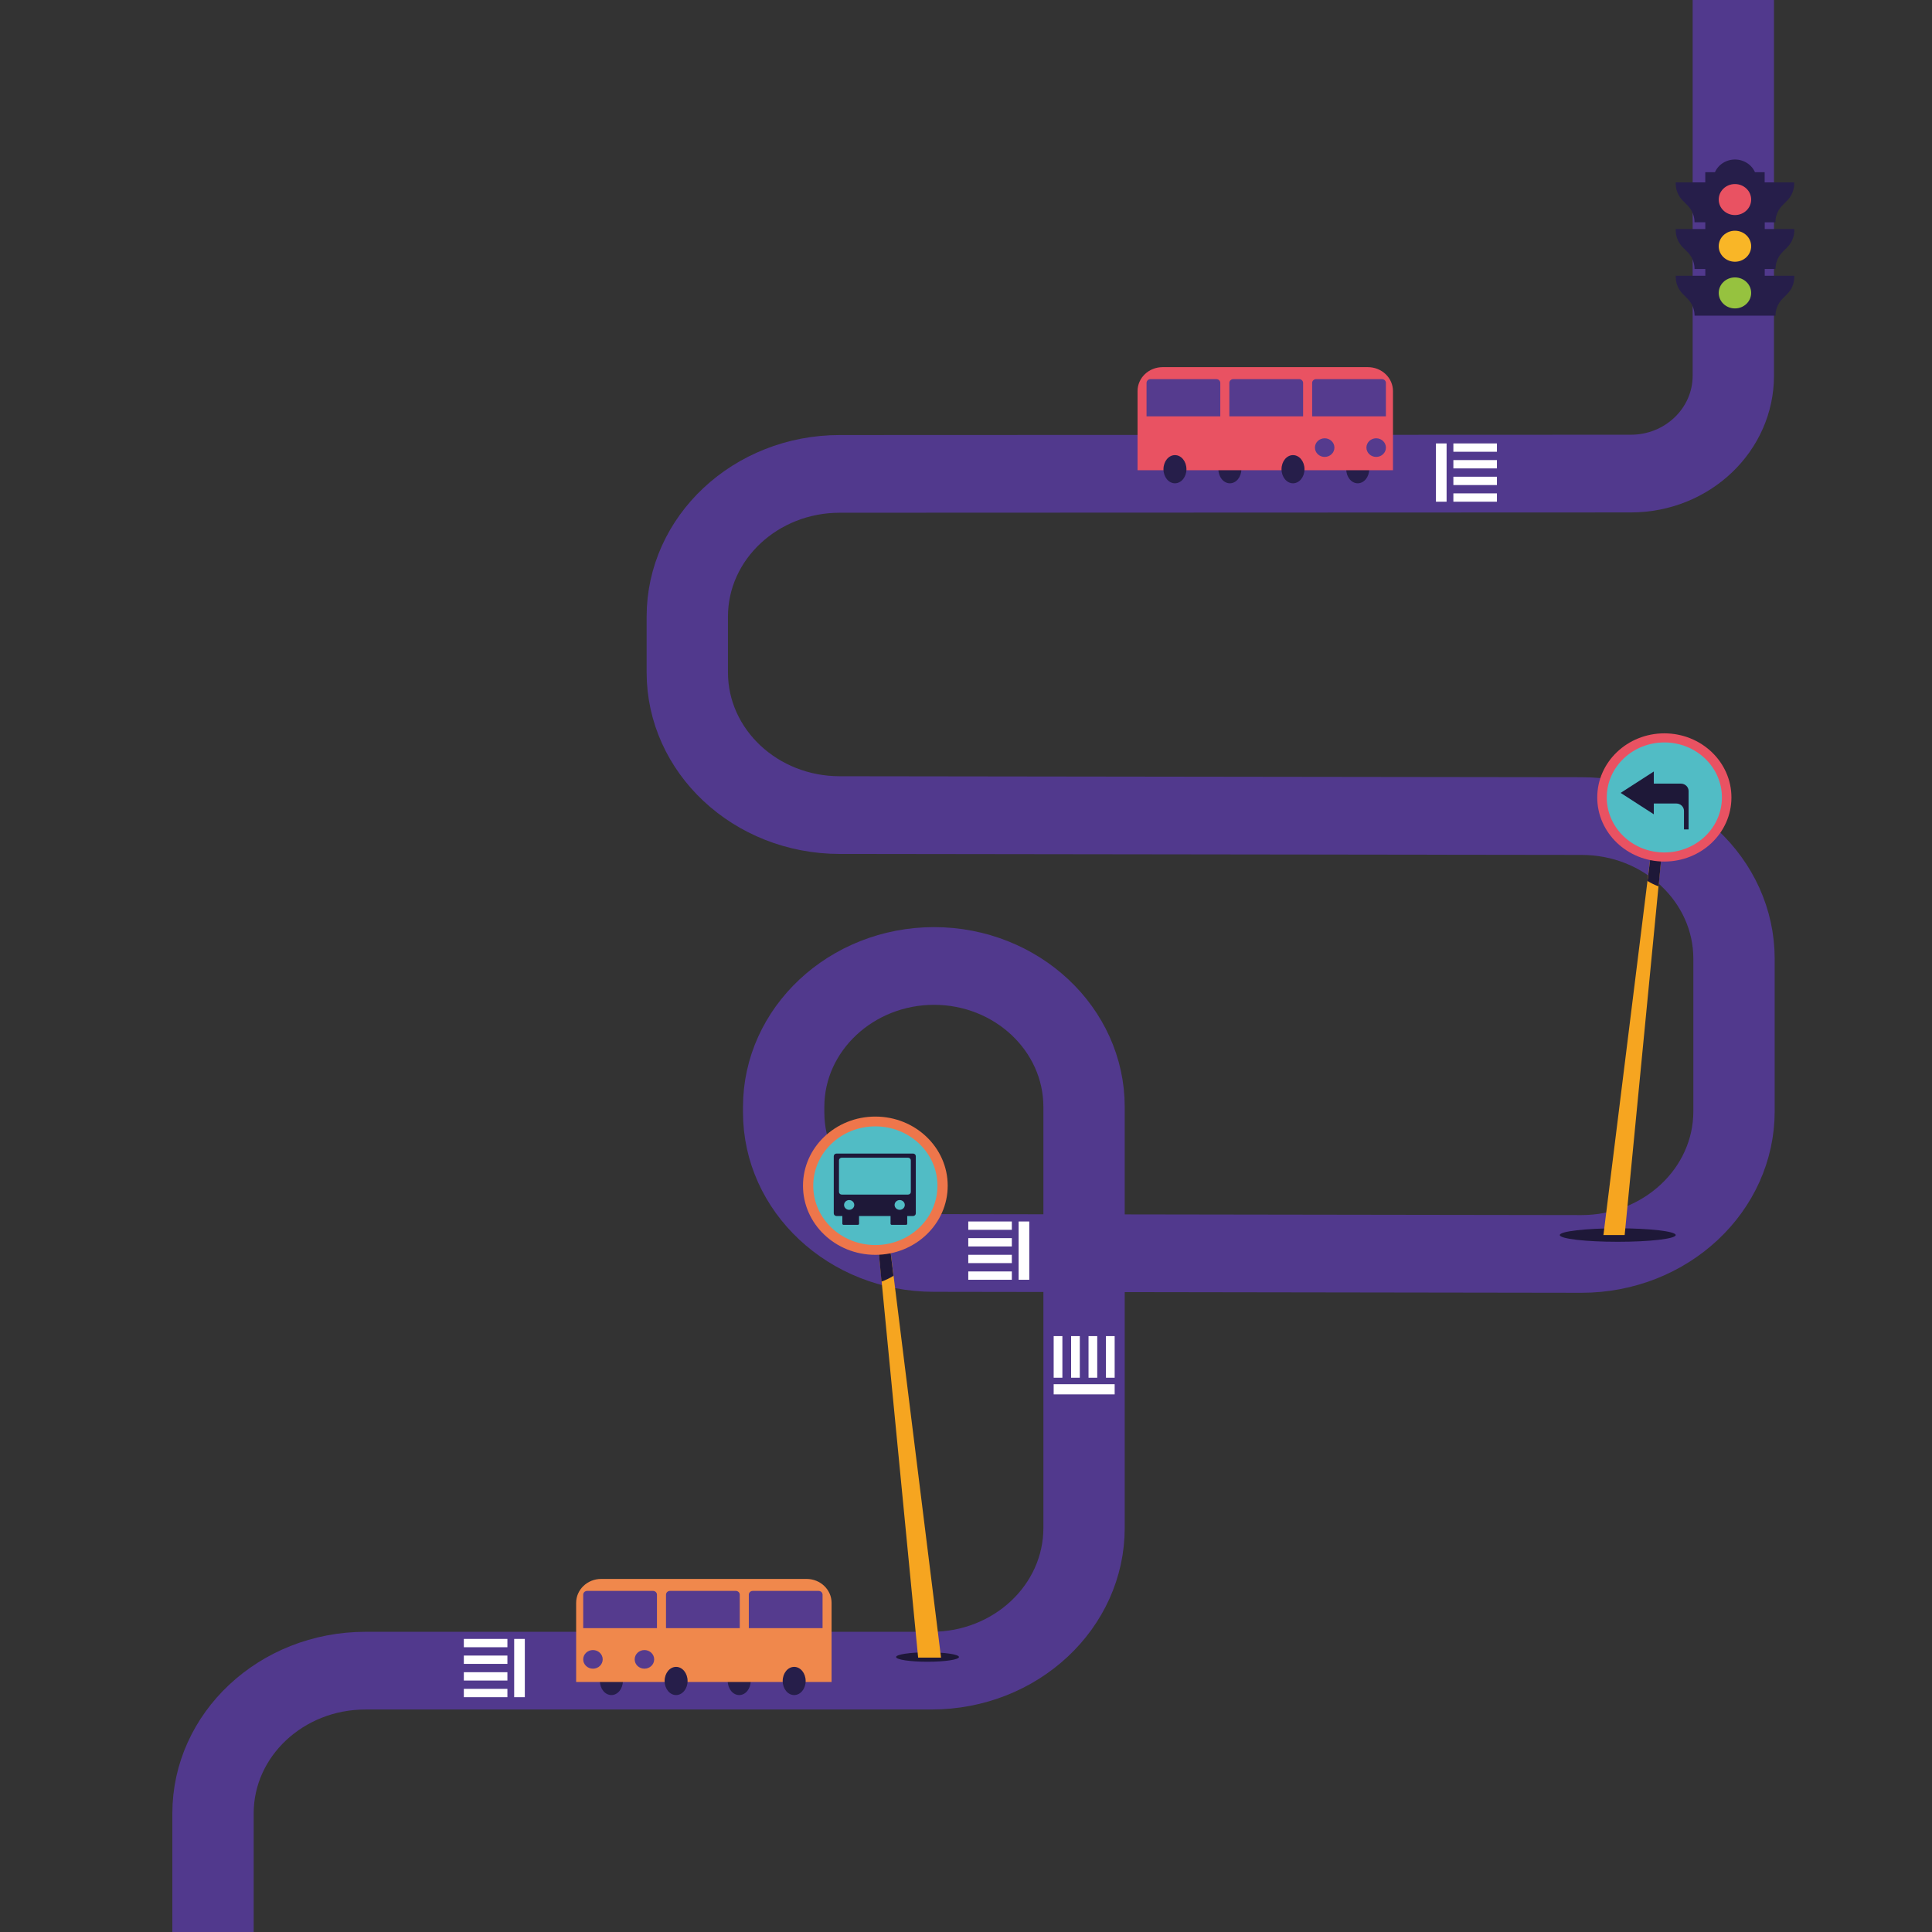 <?xml version="1.0" encoding="utf-8"?>
<svg viewBox="0 0 500 500" xmlns="http://www.w3.org/2000/svg">
  <rect x="0" y="0" width="500" height="500" fill="#333333" stroke="none"/>
  <rect id="backgroundrect" width="100%" height="100%" x="0" y="0" fill="none" stroke="none" transform="matrix(1, 0, 0, 1, -267.24, -532.727)"/>
  <g class="currentLayer" style="" transform="matrix(0.516, 0, 0, 0.493, 20.901, -0.881)">
    <title>Layer 1</title>
    <path id="Caminho_463" class="st0" d="M828.84 0v198.99c0 28.38-23 51.39-51.38 51.4l-396.75.16c-42.25 0-76.51 33.56-76.51 74.95v29.22c0 41.4 34.25 74.95 76.51 74.95l371.97.51c42.25 0 76.51 33.56 76.51 74.95v79.96c0 41.4-34.25 74.95-76.51 74.95l-324.81-.51c-41.6 0-75.33-33.04-75.33-73.8v-2.87c0-40.76 33.91-73.99 75.52-73.99h-.19c41.6 0 75.33 33.23 75.33 73.99v220.98c0 41.4-34.25 74.95-76.5 74.95H142.83c-42.25 0-76.5 33.56-76.5 74.95v110.76c0 41.4 34.25 74.95 76.5 74.95H684.7c42.25 0 76.51 33.56 76.51 74.95v417.03c0 41.4-34.25 74.95-76.51 74.95H142.83c-42.25 0-76.5 33.56-76.5 74.95v357.95c0 41.4 34.25 74.95 76.5 74.95h609.56c42.25 0 76.51 33.56 76.51 74.95 0 0 .08 246.01.11 372.62.01 39.49-31.99 71.51-71.48 71.52H292.58" style="fill: none; stroke: rgb(81, 57, 141); stroke-miterlimit: 10; stroke-width: 40.793px;"/>
    <path id="pin" class="st1" d="M702.8 2652.36c-5.45-6.91-14.57-20.75-14.57-35.76 0-19.45 16.29-35.27 36.3-35.27 20.01 0 36.3 15.82 36.3 35.26 0 15.01-9.13 28.85-14.57 35.76-4.98 6.33-15.15 17.02-21.73 17.02-6.59 0-16.76-10.69-21.73-17.01zm-6.51-35.76c0 12.3 7.72 24.17 12.33 30.15 7.29 9.47 14.04 14.09 15.91 14.6 1.86-.51 8.62-5.12 15.91-14.6 4.6-5.98 12.33-17.85 12.33-30.15 0-15.03-12.67-27.26-28.24-27.26-15.57 0-28.24 12.23-28.24 27.26zm9.6 1.48c-.08-10.33 8.22-18.77 18.55-18.85 10.33-.08 18.77 8.22 18.85 18.55.08 10.33-8.22 18.76-18.55 18.85h-.15c-10.28.03-18.65-8.27-18.7-18.55zm8.07 0c-.05 5.87 4.68 10.67 10.55 10.72 5.87.05 10.67-4.68 10.72-10.55s-4.68-10.67-10.55-10.72h-.09c-5.85-.02-10.61 4.7-10.63 10.55z" style="fill: rgb(238, 118, 75);"/>
    <path id="pattern-pin" class="st1" d="M77.22 2714.54c.09-3.5 3-6.27 6.51-6.19 3.38.08 6.1 2.81 6.19 6.19 0 4.72-5.08 9.68-6.35 9.68s-6.35-4.97-6.35-9.68zm-25.38 0c.08-3.5 2.98-6.28 6.48-6.21 3.4.07 6.13 2.81 6.21 6.21 0 4.72-5.08 9.68-6.35 9.68s-6.34-4.97-6.34-9.68zm-25.38 0c.09-3.5 3-6.27 6.51-6.19 3.38.08 6.1 2.81 6.19 6.19 0 4.72-5.08 9.68-6.35 9.68s-6.35-4.97-6.35-9.68zm-25.39 0c.09-3.5 3-6.27 6.51-6.19 3.38.08 6.1 2.81 6.19 6.19 0 4.72-5.08 9.68-6.35 9.68s-6.35-4.97-6.35-9.68zm76.15-31.76c.09-3.5 3-6.27 6.51-6.19 3.38.08 6.1 2.81 6.19 6.19 0 4.72-5.08 9.68-6.35 9.68s-6.35-4.97-6.35-9.68zm-25.38 0c.08-3.5 2.98-6.28 6.48-6.21 3.4.07 6.13 2.81 6.21 6.21 0 4.72-5.08 9.68-6.35 9.68s-6.34-4.97-6.34-9.68zm-25.38 0c.09-3.5 3-6.27 6.51-6.19 3.38.08 6.1 2.81 6.19 6.19 0 4.72-5.08 9.68-6.35 9.68s-6.35-4.97-6.35-9.68zm-25.39 0c.09-3.5 3-6.27 6.51-6.19 3.38.08 6.1 2.81 6.19 6.19 0 4.72-5.08 9.68-6.35 9.68s-6.35-4.97-6.35-9.68zm76.15-31.76c.09-3.5 3-6.27 6.51-6.19 3.38.08 6.1 2.81 6.19 6.19 0 4.72-5.08 9.68-6.35 9.68s-6.35-4.97-6.35-9.68zm-25.38 0c.08-3.5 2.98-6.28 6.48-6.21 3.4.07 6.13 2.81 6.21 6.21 0 4.72-5.08 9.68-6.35 9.68s-6.34-4.97-6.34-9.68zm-25.38 0c.09-3.5 3-6.27 6.51-6.19 3.38.08 6.1 2.81 6.19 6.19 0 4.72-5.08 9.68-6.35 9.68s-6.35-4.97-6.35-9.68zm-25.39 0c.06-3.5 2.95-6.3 6.46-6.23 3.42.06 6.17 2.82 6.23 6.23 0 4.72-5.08 9.68-6.35 9.68s-6.34-4.97-6.34-9.68zm76.15-31.76c.09-3.5 3-6.27 6.51-6.19 3.38.08 6.1 2.81 6.19 6.19 0 4.72-5.08 9.68-6.35 9.68s-6.35-4.97-6.35-9.68zm-25.38 0c.08-3.5 2.98-6.28 6.48-6.21 3.4.07 6.13 2.81 6.21 6.21 0 4.72-5.08 9.68-6.35 9.68s-6.34-4.97-6.34-9.68zm51.93 95.28c.08-3.5 2.98-6.28 6.48-6.21 3.4.07 6.13 2.81 6.21 6.21 0 4.72-5.08 9.68-6.35 9.68s-6.34-4.97-6.34-9.68zm0-31.76c.09-3.5 3-6.27 6.51-6.19 3.38.08 6.1 2.81 6.19 6.19 0 4.72-5.08 9.68-6.35 9.68s-6.35-4.97-6.35-9.68zm0-31.76c.09-3.5 3-6.27 6.51-6.19 3.38.08 6.1 2.81 6.19 6.19 0 4.72-5.08 9.68-6.35 9.68s-6.35-4.97-6.35-9.68zm0-31.76c.09-3.5 3-6.27 6.51-6.19 3.38.08 6.1 2.81 6.19 6.19 0 4.72-5.08 9.68-6.35 9.68s-6.35-4.97-6.35-9.68zm-77.31 0c.08-3.5 2.98-6.28 6.48-6.21 3.4.07 6.13 2.81 6.21 6.21 0 4.72-5.08 9.68-6.35 9.68s-6.34-4.97-6.34-9.68zm-25.38 0c.08-3.5 2.98-6.28 6.48-6.21 3.4.07 6.13 2.81 6.21 6.21 0 4.72-5.08 9.68-6.35 9.68s-6.35-4.97-6.34-9.68z" style="fill: rgb(238, 118, 75);"/>
    <path id="pattern-pin-2" class="st1" d="M100.36 1351.3c.1-4.62 3.93-8.28 8.55-8.18 4.48.1 8.08 3.7 8.18 8.18 0 6.21-6.69 12.76-8.36 12.76s-8.37-6.54-8.37-12.76zm-33.45 0c.11-4.62 3.95-8.27 8.57-8.16a8.37 8.37 0 018.16 8.16c0 6.21-6.69 12.76-8.36 12.76s-8.37-6.54-8.37-12.76zm-33.46 0c.1-4.62 3.93-8.28 8.55-8.18 4.48.1 8.08 3.7 8.18 8.18 0 6.21-6.69 12.76-8.36 12.76s-8.37-6.54-8.37-12.76zm-33.45 0c.11-4.62 3.95-8.27 8.57-8.16a8.37 8.37 0 018.16 8.16c0 6.21-6.69 12.76-8.36 12.76S0 1357.52 0 1351.3zm100.36-41.86c.11-4.62 3.95-8.27 8.57-8.16a8.37 8.37 0 018.16 8.16c0 6.21-6.69 12.76-8.36 12.76s-8.37-6.54-8.37-12.76zm-33.45 0c.11-4.62 3.95-8.27 8.57-8.16a8.37 8.37 0 018.16 8.16c0 6.21-6.69 12.76-8.36 12.76s-8.37-6.54-8.37-12.76zm-33.46 0c.1-4.62 3.93-8.28 8.55-8.18 4.48.1 8.08 3.7 8.18 8.18 0 6.21-6.69 12.76-8.36 12.76s-8.37-6.54-8.37-12.76zm-33.45 0c.11-4.62 3.95-8.27 8.57-8.16a8.37 8.37 0 018.16 8.16c0 6.21-6.69 12.76-8.36 12.76S0 1315.66 0 1309.44zm100.36-41.86c.09-4.62 3.9-8.29 8.52-8.2 4.5.09 8.12 3.71 8.2 8.2 0 6.21-6.69 12.76-8.36 12.76s-8.36-6.54-8.36-12.76zm-33.45 0c.09-4.62 3.9-8.29 8.52-8.21 4.5.09 8.12 3.71 8.21 8.21 0 6.21-6.69 12.76-8.36 12.76s-8.37-6.54-8.37-12.76zm-33.45 0c.09-4.62 3.9-8.29 8.52-8.21 4.5.09 8.12 3.71 8.21 8.21 0 6.21-6.69 12.76-8.36 12.76s-8.38-6.54-8.37-12.76zm-33.46 0c.09-4.62 3.9-8.29 8.52-8.21 4.5.09 8.12 3.71 8.21 8.21 0 6.21-6.69 12.76-8.36 12.76S0 1273.8 0 1267.58zm100.36-41.86c.11-4.62 3.95-8.27 8.57-8.16a8.37 8.37 0 018.16 8.16c0 6.21-6.69 12.76-8.36 12.76s-8.37-6.54-8.37-12.76zm-33.45 0c.09-4.62 3.9-8.29 8.52-8.21 4.5.09 8.12 3.71 8.21 8.21 0 6.21-6.69 12.76-8.36 12.76s-8.37-6.54-8.37-12.76zm-33.45 0c.11-4.62 3.95-8.27 8.57-8.16a8.37 8.37 0 018.16 8.16c0 6.21-6.69 12.76-8.36 12.76s-8.38-6.54-8.37-12.76zm-33.46 0c.09-4.62 3.9-8.29 8.52-8.21 4.5.09 8.12 3.71 8.21 8.21 0 6.21-6.69 12.76-8.36 12.76S0 1231.94 0 1225.72z" style="fill: rgb(238, 118, 75);"/>
    <g id="Group_2653">
      <ellipse id="Ellipse_60" class="st2" cx="770.872" cy="650.125" rx="29.07" ry="3.54" style="fill: rgb(30, 24, 56);"/>
      <path id="Path_9107" class="st3" d="M787.622,448.755 l-23.93,201.37 h10.65 l18.57,-200.31 l-5.29,-1.06 z" style="fill: rgb(246, 165, 32);"/>
      <g id="Group_2652">
        <path id="Path_9108" class="st2" d="M792.922,449.815 l-5.3,-1.06 l-1.81,15.51 c1.75,1.14 3.61,2.08 5.56,2.81 l1.55,-17.26 z" style="fill: rgb(30, 24, 56);"/>
      </g>
      <circle id="Ellipse_61" class="st4" cx="794.242" cy="420.405" r="33.65" style="fill: rgb(233, 82, 98);"/>
      <circle id="Ellipse_62" class="st5" cx="794.242" cy="420.405" r="28.88" style="fill: rgb(81, 188, 197);"/>
      <path id="Path_9109" class="st2" d="M802.542,413.155 h-13.58 v-6.37 l-16.64,11.23 l16.64,11.23 v-5.66 h11.26 c2.14,0 3.87,1.73 3.87,3.87 v9.73 h2.32 V417.025 c-0.01,-2.14 -1.74,-3.87 -3.87,-3.87 z" style="fill: rgb(30, 24, 56);"/>
    </g>
    <g id="Group_2657" class="">
      <ellipse id="Ellipse_63" class="st2" cx="424.695" cy="871.638" rx="15.77" ry="2.48" style="fill: rgb(30, 24, 56);"/>
      <path id="Path_9110" class="st3" d="M405.675,654.788 l25.8,217.15 h-11.49 l-20.03,-216 l5.72,-1.15 z" style="fill: rgb(246, 165, 32);"/>
      <g id="Group_2654">
        <path id="Path_9111" class="st2" d="M399.955,655.938 l5.71,-1.14 l1.95,16.73 c-1.88,1.22 -3.9,2.24 -6,3.03 l-1.66,-18.62 z" style="fill: rgb(30, 24, 56);"/>
      </g>
      <circle id="Ellipse_64" class="st1" cx="398.525" cy="624.219" r="36.29" style="fill: rgb(238, 118, 75);"/>
      <circle id="Ellipse_65" class="st5" cx="398.525" cy="624.219" r="31.15" style="fill: rgb(81, 188, 197);"/>
      <g id="Group_2656">
        <path id="Rectangle_176" class="st2" d="M379.045,607.348 h38.39 c0.76,0 1.38,0.62 1.38,1.38 v30.02 c0,0.76 -0.62,1.38 -1.38,1.38 h-38.39 c-0.76,0 -1.38,-0.62 -1.38,-1.38 v-30.02 c0,-0.76 0.62,-1.38 1.38,-1.38 z" style="fill: rgb(30, 24, 56);"/>
        <path id="Rectangle_177" class="st5" d="M381.665,609.518 h33.27 c0.76,0 1.38,0.62 1.38,1.38 v16.6 c0,0.76 -0.62,1.38 -1.38,1.38 h-33.27 c-0.76,0 -1.38,-0.62 -1.38,-1.38 v-16.6 c0,-0.76 0.62,-1.38 1.38,-1.38 z" style="fill: rgb(81, 188, 197);"/>
        <circle id="Ellipse_66" class="st5" cx="385.395" cy="634.319" r="2.56" style="fill: rgb(81, 188, 197);"/>
        <circle id="Ellipse_67" class="st5" cx="410.735" cy="634.319" r="2.56" style="fill: rgb(81, 188, 197);"/>
        <g id="Group_2655">
          <path id="Rectangle_178" class="st2" d="M406.745,637.098 h7.17 c0.33,0 0.6,0.27 0.6,0.6 v6.47 c0,0.33 -0.27,0.6 -0.6,0.6 h-7.17 c-0.33,0 -0.6,-0.27 -0.6,-0.6 v-6.47 c0,-0.33 0.27,-0.6 0.6,-0.6 z" style="fill: rgb(30, 24, 56);"/>
          <path id="Rectangle_179" class="st2" d="M382.575,637.098 h7.17 c0.33,0 0.6,0.27 0.6,0.6 v6.47 c0,0.33 -0.27,0.6 -0.6,0.6 h-7.17 c-0.33,0 -0.6,-0.27 -0.6,-0.6 v-6.47 c0,-0.33 0.27,-0.6 0.6,-0.6 z" style="fill: rgb(30, 24, 56);"/>
        </g>
      </g>
    </g>
    <g id="Group_2661">
      <ellipse id="Ellipse_72" class="st6" cx="640.462" cy="248.095" rx="5.76" ry="7.4" style="fill: rgb(38, 30, 74);"/>
      <ellipse id="Ellipse_73" class="st6" cx="576.342" cy="248.095" rx="5.76" ry="7.4" style="fill: rgb(38, 30, 74);"/>
      <path id="Path_9116" class="st4" d="M645.582,194.525 H542.592 c-6.94,0 -12.56,5.62 -12.56,12.56 v41.54 h128.11 v-41.53 c0,-6.94 -5.62,-12.57 -12.56,-12.57 z" style="fill: rgb(233, 82, 98);"/>
      <ellipse id="Ellipse_74" class="st6" cx="608.002" cy="248.095" rx="5.76" ry="7.4" style="fill: rgb(38, 30, 74);"/>
      <ellipse id="Ellipse_75" class="st6" cx="548.792" cy="248.095" rx="5.76" ry="7.4" style="fill: rgb(38, 30, 74);"/>
      <path id="Rectangle_180" class="st7" d="M611.082,200.805 h-33.03 c-1.09,0 -1.98,0.89 -1.98,1.98 v17.56 h36.99 v-17.56 c0,-1.09 -0.88,-1.97 -1.98,-1.98 z" style="fill: rgb(85, 59, 142);"/>
      <path id="Rectangle_181" class="st7" d="M569.552,200.805 h-33.03 c-1.09,0 -1.98,0.89 -1.98,1.98 v17.56 h36.99 v-17.56 c0,-1.09 -0.88,-1.98 -1.98,-1.98 z" style="fill: rgb(85, 59, 142);"/>
      <path id="Rectangle_182" class="st7" d="M652.612,200.805 h-33.03 c-1.09,0 -1.98,0.89 -1.98,1.98 v17.56 h36.99 v-17.56 c0,-1.09 -0.88,-1.98 -1.98,-1.98 z" style="fill: rgb(85, 59, 142);"/>
      <circle id="Ellipse_76" class="st7" cx="623.882" cy="236.755" r="4.89" style="fill: rgb(85, 59, 142);"/>
      <circle id="Ellipse_77" class="st7" cx="649.712" cy="236.755" r="4.89" style="fill: rgb(85, 59, 142);"/>
    </g>
    <g id="Group_2661-2">
      <ellipse id="Ellipse_72-2" class="st6" cx="494.508" cy="1140.095" rx="5.76" ry="7.4" style="fill: rgb(38, 30, 74);"/>
      <ellipse id="Ellipse_73-2" class="st6" cx="430.388" cy="1140.095" rx="5.76" ry="7.4" style="fill: rgb(38, 30, 74);"/>
      <path id="Path_9116-2" class="st4" d="M499.628,1086.525 H396.638 c-6.94,0 -12.56,5.62 -12.56,12.56 v41.54 h128.11 v-41.53 c0,-6.94 -5.62,-12.57 -12.56,-12.57 z" style="fill: rgb(233, 82, 98);"/>
      <ellipse id="Ellipse_74-2" class="st6" cx="462.048" cy="1140.095" rx="5.76" ry="7.4" style="fill: rgb(38, 30, 74);"/>
      <ellipse id="Ellipse_75-2" class="st6" cx="402.838" cy="1140.095" rx="5.76" ry="7.4" style="fill: rgb(38, 30, 74);"/>
      <path id="Rectangle_180-2" class="st7" d="M465.128,1092.815 h-33.03 c-1.09,0 -1.98,0.89 -1.98,1.98 v17.56 h36.99 v-17.56 c0,-1.1 -0.88,-1.98 -1.98,-1.98 z" style="fill: rgb(85, 59, 142);"/>
      <path id="Rectangle_181-2" class="st7" d="M423.598,1092.815 h-33.03 c-1.09,0 -1.98,0.89 -1.98,1.98 v17.56 h36.99 v-17.56 c0,-1.1 -0.88,-1.98 -1.98,-1.98 z" style="fill: rgb(85, 59, 142);"/>
      <path id="Rectangle_182-2" class="st7" d="M506.658,1092.815 h-33.03 c-1.09,0 -1.98,0.89 -1.98,1.98 v17.56 h36.99 v-17.56 c0,-1.1 -0.88,-1.98 -1.98,-1.98 z" style="fill: rgb(85, 59, 142);"/>
      <circle id="Ellipse_76-2" class="st7" cx="477.928" cy="1128.755" r="4.89" style="fill: rgb(85, 59, 142);"/>
      <circle id="Ellipse_77-2" class="st7" cx="503.758" cy="1128.755" r="4.89" style="fill: rgb(85, 59, 142);"/>
    </g>
    <g id="Group_2661-3">
      <ellipse id="Ellipse_72-3" class="st6" cx="266.139" cy="884.209" rx="5.76" ry="7.4" style="fill: rgb(38, 30, 74);"/>
      <ellipse id="Ellipse_73-3" class="st6" cx="330.249" cy="884.209" rx="5.76" ry="7.4" style="fill: rgb(38, 30, 74);"/>
      <path id="Path_9116-3" class="st8" d="M261.019,830.639 h102.99 c6.94,0 12.56,5.63 12.56,12.56 v41.53 H248.459 v-41.53 c0,-6.93 5.62,-12.55 12.56,-12.56 z" style="fill: rgb(240, 136, 76);"/>
      <ellipse id="Ellipse_74-3" class="st6" cx="298.589" cy="884.209" rx="5.76" ry="7.4" style="fill: rgb(38, 30, 74);"/>
      <ellipse id="Ellipse_75-3" class="st6" cx="357.809" cy="884.209" rx="5.76" ry="7.4" style="fill: rgb(38, 30, 74);"/>
      <path id="Rectangle_180-3" class="st7" d="M295.509,836.929 h33.03 c1.09,0 1.98,0.89 1.98,1.98 v17.56 h-36.99 v-17.56 c0,-1.1 0.89,-1.98 1.98,-1.98 z" style="fill: rgb(85, 59, 142);"/>
      <path id="Rectangle_181-3" class="st7" d="M337.039,836.929 h33.03 c1.09,0 1.98,0.89 1.98,1.98 v17.56 H335.059 v-17.56 c0,-1.1 0.88,-1.98 1.98,-1.98 z" style="fill: rgb(85, 59, 142);"/>
      <path id="Rectangle_182-3" class="st7" d="M253.979,836.929 h33.03 c1.09,0 1.98,0.89 1.98,1.98 v17.56 h-36.99 v-17.56 c0,-1.1 0.89,-1.98 1.98,-1.98 z" style="fill: rgb(85, 59, 142);"/>
      <circle id="Ellipse_76-3" class="st7" cx="282.709" cy="872.869" r="4.89" style="fill: rgb(85, 59, 142);"/>
      <circle id="Ellipse_77-3" class="st7" cx="256.889" cy="872.869" r="4.89" style="fill: rgb(85, 59, 142);"/>
    </g>
    <g id="Group_2661-4">
      <ellipse id="Ellipse_72-4" class="st6" cx="573.688" cy="2220.819" rx="5.76" ry="7.4" style="fill: rgb(38, 30, 74);"/>
      <ellipse id="Ellipse_73-4" class="st6" cx="509.578" cy="2220.819" rx="5.76" ry="7.4" style="fill: rgb(38, 30, 74);"/>
      <path id="Path_9116-4" class="st8" d="M578.808,2167.249 H475.818 C468.888,2167.249 463.258,2172.879 463.258,2179.809 v41.53 h128.11 V2179.809 c0,-6.93 -5.62,-12.56 -12.56,-12.56 z" style="fill: rgb(240, 136, 76);"/>
      <ellipse id="Ellipse_74-4" class="st6" cx="541.238" cy="2220.819" rx="5.76" ry="7.4" style="fill: rgb(38, 30, 74);"/>
      <ellipse id="Ellipse_75-4" class="st6" cx="482.018" cy="2220.819" rx="5.76" ry="7.4" style="fill: rgb(38, 30, 74);"/>
      <path id="Rectangle_180-4" class="st7" d="M544.318,2173.529 H511.278 c-1.09,0 -1.98,0.89 -1.98,1.98 v17.56 h36.99 V2175.509 a1.97,1.97 0 0 0 -1.97,-1.98 z" style="fill: rgb(85, 59, 142);"/>
      <path id="Rectangle_181-4" class="st7" d="M502.788,2173.529 H469.748 c-1.09,0 -1.98,0.89 -1.98,1.98 v17.56 H504.758 V2175.509 a1.97,1.97 0 0 0 -1.97,-1.98 z" style="fill: rgb(85, 59, 142);"/>
      <path id="Rectangle_182-4" class="st7" d="M585.848,2173.529 H552.808 c-1.09,0 -1.98,0.89 -1.98,1.98 v17.56 h36.99 V2175.509 a1.97,1.97 0 0 0 -1.97,-1.98 z" style="fill: rgb(85, 59, 142);"/>
      <circle id="Ellipse_76-4" class="st7" cx="557.118" cy="2209.479" r="4.89" style="fill: rgb(85, 59, 142);"/>
      <circle id="Ellipse_77-4" class="st7" cx="582.938" cy="2209.479" r="4.89" style="fill: rgb(85, 59, 142);"/>
    </g>
    <g id="Group_2662">
      <path id="Path_9117" class="st6" d="M849.952,118.475 c0,-3.3 1.26,-6.48 3.52,-8.89 l2.38,-2.52 c2.26,-2.41 3.52,-5.59 3.52,-8.89 V97.525 h-14.82 v-5.36 h-4.87 c-2.35,-5.53 -8.73,-8.12 -14.27,-5.77 a10.86,10.86 0 0 0 -5.77,5.77 h-4.87 V97.525 h-14.82 v0.65 c0,3.3 1.26,6.49 3.52,8.89 l2.38,2.52 c2.26,2.41 3.53,5.59 3.52,8.89 h5.41 v3.56 h-14.82 v0.65 c0,3.3 1.26,6.49 3.52,8.89 l2.38,2.52 c2.26,2.41 3.52,5.59 3.52,8.89 h5.41 v3.56 h-14.82 v0.65 c0,3.3 1.26,6.48 3.52,8.89 l2.38,2.52 c2.26,2.41 3.52,5.59 3.52,8.89 h40.6 c0,-3.3 1.26,-6.49 3.52,-8.89 l2.38,-2.52 c2.26,-2.41 3.52,-5.59 3.52,-8.89 v-0.65 h-14.82 v-3.56 h5.41 c0,-3.3 1.26,-6.49 3.52,-8.89 l2.38,-2.52 c2.26,-2.41 3.52,-5.59 3.52,-8.89 v-0.65 h-14.82 v-3.55 l5.35,-0.01 z" style="fill: rgb(38, 30, 74);"/>
      <circle id="Ellipse_78" class="st4" cx="829.652" cy="106.545" r="8.14" style="fill: rgb(233, 82, 98);"/>
      <circle id="Ellipse_79" class="st9" cx="829.652" cy="131.045" r="8.14" style="fill: rgb(249, 182, 39);"/>
      <circle id="Ellipse_80" class="st10" cx="829.652" cy="155.555" r="8.14" style="fill: rgb(150, 194, 63);"/>
    </g>
    <g id="Group_2662-2">
      <path id="Path_9117-2" class="st6" d="M780.942,1294.475 c0,-3.3 1.26,-6.48 3.52,-8.89 l2.38,-2.52 c2.26,-2.41 3.52,-5.59 3.52,-8.89 v-0.65 h-14.82 v-5.36 h-4.87 c-2.35,-5.53 -8.73,-8.12 -14.27,-5.77 a10.86,10.86 0 0 0 -5.77,5.77 h-4.87 v5.36 h-14.82 v0.65 c0,3.3 1.26,6.49 3.52,8.89 l2.38,2.52 c2.26,2.41 3.53,5.59 3.52,8.89 h5.41 v3.56 h-14.82 v0.65 c0,3.3 1.26,6.49 3.52,8.89 l2.38,2.52 c2.26,2.41 3.52,5.59 3.52,8.89 h5.41 v3.56 h-14.82 v0.65 c0,3.3 1.26,6.48 3.52,8.89 l2.38,2.52 c2.26,2.41 3.52,5.59 3.52,8.89 h40.6 c0,-3.3 1.26,-6.49 3.52,-8.89 l2.38,-2.52 c2.26,-2.41 3.52,-5.59 3.52,-8.89 v-0.65 h-14.83 v-3.56 h5.41 c0,-3.3 1.26,-6.49 3.52,-8.89 l2.38,-2.52 c2.26,-2.41 3.52,-5.59 3.52,-8.89 v-0.65 h-14.82 v-3.56 h5.36 z" style="fill: rgb(38, 30, 74);"/>
      <circle id="Ellipse_78-2" class="st4" cx="760.652" cy="1282.545" r="8.14" style="fill: rgb(233, 82, 98);"/>
      <circle id="Ellipse_79-2" class="st9" cx="760.652" cy="1307.045" r="8.14" style="fill: rgb(249, 182, 39);"/>
      <circle id="Ellipse_80-2" class="st10" cx="760.652" cy="1331.555" r="8.14" style="fill: rgb(150, 194, 63);"/>
    </g>
    <g id="Group_2662-3">
      <path id="Path_9117-3" class="st6" d="M86.952,1939.475 c0,-3.3 1.26,-6.48 3.52,-8.89 l2.38,-2.52 c2.26,-2.41 3.52,-5.59 3.52,-8.89 v-0.65 h-14.82 v-5.36 h-4.87 c-2.35,-5.53 -8.73,-8.12 -14.27,-5.77 a10.86,10.86 0 0 0 -5.77,5.77 h-4.87 v5.36 h-14.82 v0.65 c0,3.3 1.26,6.49 3.52,8.89 l2.38,2.52 c2.26,2.41 3.53,5.59 3.52,8.89 h5.41 v3.56 h-14.82 v0.65 c0,3.3 1.26,6.49 3.52,8.89 l2.38,2.52 c2.26,2.41 3.52,5.59 3.52,8.89 h5.41 v3.56 h-14.82 v0.65 c0,3.3 1.26,6.48 3.52,8.89 l2.38,2.52 c2.26,2.41 3.52,5.59 3.52,8.89 h40.6 c0,-3.3 1.26,-6.49 3.52,-8.89 l2.38,-2.52 c2.26,-2.41 3.52,-5.59 3.52,-8.89 v-0.65 h-14.83 v-3.56 h5.41 c0,-3.3 1.26,-6.49 3.52,-8.89 l2.38,-2.52 c2.26,-2.41 3.52,-5.59 3.52,-8.89 v-0.65 h-14.82 v-3.55 l5.36,-0.01 z" style="fill: rgb(38, 30, 74);"/>
      <circle id="Ellipse_78-3" class="st4" cx="66.652" cy="1927.545" r="8.14" style="fill: rgb(233, 82, 98);"/>
      <circle id="Ellipse_79-3" class="st9" cx="66.652" cy="1952.045" r="8.14" style="fill: rgb(249, 182, 39);"/>
      <circle id="Ellipse_80-3" class="st10" cx="66.652" cy="1976.555" r="8.14" style="fill: rgb(150, 194, 63);"/>
    </g>
    <g id="Grupo_387">
      <g id="Grupo_386">
        <path id="Retângulo_260" class="st11" d="M688.432,260.785 h21.85 v4.37 h-21.85 z" style="fill: rgb(255, 255, 255);"/>
        <path id="Retângulo_261" class="st11" d="M688.432,252.045 h21.85 v4.37 h-21.85 z" style="fill: rgb(255, 255, 255);"/>
        <path id="Retângulo_262" class="st11" d="M688.432,243.305 h21.85 v4.37 h-21.85 z" style="fill: rgb(255, 255, 255);"/>
        <path id="Retângulo_263" class="st11" d="M688.432,234.565 h21.85 v4.37 h-21.85 z" style="fill: rgb(255, 255, 255);"/>
      </g>
      <path id="Retângulo_264" class="st11" d="M679.692,234.565 h5.34 v30.59 h-5.34 z" style="fill: rgb(255, 255, 255);"/>
    </g>
    <g id="Group_2661-5">
      <ellipse id="Ellipse_72-5" class="st6" cx="388.932" cy="2732.589" rx="5.76" ry="7.4" style="fill: rgb(38, 30, 74);"/>
      <ellipse id="Ellipse_73-5" class="st6" cx="453.052" cy="2732.589" rx="5.76" ry="7.4" style="fill: rgb(38, 30, 74);"/>
      <path id="Path_9116-5" class="st4" d="M383.812,2679.019 h102.98 c6.94,0 12.56,5.62 12.56,12.56 v41.53 H371.252 V2691.579 C371.252,2684.649 376.872,2679.019 383.812,2679.019 z" style="fill: rgb(233, 82, 98);"/>
      <ellipse id="Ellipse_74-5" class="st6" cx="421.392" cy="2732.589" rx="5.76" ry="7.4" style="fill: rgb(38, 30, 74);"/>
      <ellipse id="Ellipse_75-5" class="st6" cx="480.602" cy="2732.589" rx="5.76" ry="7.4" style="fill: rgb(38, 30, 74);"/>
      <path id="Rectangle_180-5" class="st7" d="M418.312,2685.299 h33.03 c1.09,0 1.98,0.89 1.98,1.98 v17.56 H416.332 V2687.279 c0,-1.09 0.88,-1.98 1.98,-1.98 c-0.01,0 -0.01,0 0,0 z" style="fill: rgb(85, 59, 142);"/>
      <path id="Rectangle_181-5" class="st7" d="M459.832,2685.299 h33.03 c1.09,0 1.98,0.89 1.98,1.98 v17.56 H457.862 V2687.279 c0,-1.09 0.88,-1.98 1.97,-1.98 z" style="fill: rgb(85, 59, 142);"/>
      <path id="Rectangle_182-5" class="st7" d="M376.772,2685.299 h33.03 c1.09,0 1.98,0.89 1.98,1.98 v17.56 H374.802 V2687.279 c0,-1.09 0.88,-1.98 1.97,-1.98 z" style="fill: rgb(85, 59, 142);"/>
      <circle id="Ellipse_76-5" class="st7" cx="405.512" cy="2721.249" r="4.89" style="fill: rgb(85, 59, 142);"/>
      <circle id="Ellipse_77-5" class="st7" cx="379.682" cy="2721.249" r="4.89" style="fill: rgb(85, 59, 142);"/>
    </g>
    <g id="Grupo_389">
      <g id="Grupo_388">
        <path id="Retângulo_265" class="st11" d="M316.233,2744.27 h21.85 v4.37 H316.233 z" style="fill: rgb(255, 255, 255);"/>
        <path id="Retângulo_266" class="st11" d="M316.233,2735.53 h21.85 v4.37 H316.233 z" style="fill: rgb(255, 255, 255);"/>
        <path id="Retângulo_267" class="st11" d="M316.233,2726.79 h21.85 v4.37 H316.233 z" style="fill: rgb(255, 255, 255);"/>
        <path id="Retângulo_268" class="st11" d="M316.233,2718.05 h21.85 v4.37 H316.233 z" style="fill: rgb(255, 255, 255);"/>
      </g>
      <path id="Retângulo_269" class="st11" d="M341.483,2718.05 h5.34 v30.59 h-5.34 z" style="fill: rgb(255, 255, 255);"/>
    </g>
    <g id="Grupo_422">
      <g id="Grupo_388-2">
        <path id="Retângulo_265-2" class="st11" d="M740.638,2744.275 h21.85 v4.37 h-21.85 z" style="fill: rgb(255, 255, 255);"/>
        <path id="Retângulo_266-2" class="st11" d="M740.638,2735.535 h21.85 v4.37 h-21.85 z" style="fill: rgb(255, 255, 255);"/>
        <path id="Retângulo_267-2" class="st11" d="M740.638,2726.795 h21.85 v4.37 h-21.85 z" style="fill: rgb(255, 255, 255);"/>
        <path id="Retângulo_268-2" class="st11" d="M740.638,2718.045 h21.85 v4.37 h-21.85 z" style="fill: rgb(255, 255, 255);"/>
      </g>
      <path id="Retângulo_269-2" class="st11" d="M731.898,2718.055 h5.34 v30.59 h-5.34 z" style="fill: rgb(255, 255, 255);"/>
    </g>
    <g id="Grupo_391">
      <g id="Grupo_390">
        <path id="Retângulo_270" class="st11" d="M514.182,703.175 h4.37 v21.85 h-4.37 z" style="fill: rgb(255, 255, 255);"/>
        <path id="Retângulo_271" class="st11" d="M505.442,703.175 h4.37 v21.85 h-4.37 z" style="fill: rgb(255, 255, 255);"/>
        <path id="Retângulo_272" class="st11" d="M496.702,703.175 h4.37 v21.85 h-4.37 z" style="fill: rgb(255, 255, 255);"/>
        <path id="Retângulo_273" class="st11" d="M487.962,703.175 h4.37 v21.85 h-4.37 z" style="fill: rgb(255, 255, 255);"/>
      </g>
      <path id="Retângulo_274" class="st11" d="M487.962,728.425 h30.59 v5.34 h-30.59 z" style="fill: rgb(255, 255, 255);"/>
    </g>
    <g id="Grupo_393">
      <g id="Grupo_392">
        <path id="Retângulo_275" class="st11" d="M445.132,643.005 h21.85 v4.37 h-21.85 z" style="fill: rgb(255, 255, 255);"/>
        <path id="Retângulo_276" class="st11" d="M445.132,651.745 h21.85 v4.37 h-21.85 z" style="fill: rgb(255, 255, 255);"/>
        <path id="Retângulo_277" class="st11" d="M445.132,660.485 h21.85 v4.37 h-21.85 z" style="fill: rgb(255, 255, 255);"/>
        <path id="Retângulo_278" class="st11" d="M445.132,669.225 h21.85 v4.37 h-21.85 z" style="fill: rgb(255, 255, 255);"/>
      </g>
      <path id="Retângulo_279" class="st11" d="M470.382,643.005 h5.34 v30.59 h-5.34 z" style="fill: rgb(255, 255, 255);"/>
    </g>
    <g id="Grupo_395" transform="rotate(180 190.42,959.6) ">
      <g id="Grupo_394">
        <path id="Retângulo_280" class="st11" d="M166.86 1052.7h21.85v4.37h-21.85z" style="fill: rgb(255, 255, 255);"/>
        <path id="Retângulo_281" class="st11" d="M166.86 1043.96h21.85v4.37h-21.85z" style="fill: rgb(255, 255, 255);"/>
        <path id="Retângulo_282" class="st11" d="M166.86 1035.22h21.85v4.37h-21.85z" style="fill: rgb(255, 255, 255);"/>
        <path id="Retângulo_283" class="st11" d="M166.86 1026.48h21.85v4.37h-21.85z" style="fill: rgb(255, 255, 255);"/>
      </g>
      <path id="Retângulo_284" class="st11" d="M158.12 1026.48h5.34v30.59h-5.34z" style="fill: rgb(255, 255, 255);"/>
    </g>
    <g id="Group_2661-6">
      <ellipse id="Ellipse_72-6" class="st6" cx="236.87" cy="1714.759" rx="5.76" ry="7.4" style="fill: rgb(38, 30, 74);"/>
      <ellipse id="Ellipse_73-6" class="st6" cx="300.98" cy="1714.759" rx="5.76" ry="7.4" style="fill: rgb(38, 30, 74);"/>
      <path id="Path_9116-6" d="M231.75,1661.189 h102.99 c6.94,0 12.56,5.62 12.56,12.56 v41.53 H219.19 v-41.53 c0,-6.93 5.62,-12.55 12.56,-12.56 z" fill="#0bb5cb"/>
      <ellipse id="Ellipse_74-6" class="st6" cx="269.32" cy="1714.759" rx="5.76" ry="7.4" style="fill: rgb(38, 30, 74);"/>
      <ellipse id="Ellipse_75-6" class="st6" cx="328.54" cy="1714.759" rx="5.76" ry="7.4" style="fill: rgb(38, 30, 74);"/>
      <path id="Rectangle_180-6" class="st7" d="M266.24,1667.479 h33.03 c1.09,0 1.98,0.89 1.98,1.98 v17.56 h-36.99 v-17.56 c0,-1.1 0.89,-1.98 1.98,-1.98 z" style="fill: rgb(85, 59, 142);"/>
      <path id="Rectangle_181-6" class="st7" d="M307.77,1667.479 h33.03 c1.09,0 1.98,0.89 1.98,1.98 v17.56 H305.79 v-17.56 c0,-1.1 0.89,-1.98 1.98,-1.98 z" style="fill: rgb(85, 59, 142);"/>
      <path id="Rectangle_182-6" class="st7" d="M224.71,1667.479 h33.03 c1.09,0 1.98,0.89 1.98,1.98 v17.56 h-36.99 v-17.56 c0,-1.1 0.89,-1.98 1.98,-1.98 z" style="fill: rgb(85, 59, 142);"/>
      <circle id="Ellipse_76-6" class="st7" cx="253.44" cy="1703.419" r="4.89" style="fill: rgb(85, 59, 142);"/>
      <circle id="Ellipse_77-6" class="st7" cx="227.62" cy="1703.419" r="4.89" style="fill: rgb(85, 59, 142);"/>
    </g>
    <g id="Grupo_397" transform="rotate(-90 1423.042,805.29) ">
      <g id="Grupo_396">
        <path id="Retângulo_285" transform="rotate(-90 28.41,19.668) " class="st11" d="M17.48,17.481 h21.85 v4.37 H17.48 z" style="fill: rgb(255, 255, 255);"/>
        <path id="Retângulo_286" transform="rotate(-90 19.668,19.669) " class="st11" d="M8.74,17.481 h21.85 v4.37 H8.74 z" style="fill: rgb(255, 255, 255);"/>
        <path id="Retângulo_287" transform="rotate(-90 10.926,19.668) " class="st11" d="M0,17.481 h21.85 v4.37 H0 z" style="fill: rgb(255, 255, 255);"/>
        <path id="Retângulo_288" transform="rotate(-90 2.185,19.668) " class="st11" d="M-8.74,17.481 h21.85 v4.37 H-8.74 z" style="fill: rgb(255, 255, 255);"/>
      </g>
      <path id="Retângulo_289" transform="rotate(-90 15.297,2.671) " class="st11" d="M12.63-12.63h5.34v30.59h-5.34z" style="fill: rgb(255, 255, 255);"/>
    </g>
    <g id="Grupo_399" transform="rotate(180 579.554,1329.355) ">
      <g id="Grupo_398">
        <path id="Retângulo_290" class="st11" d="M598.13 1505.8h21.85v4.37h-21.85z" style="fill: rgb(255, 255, 255);"/>
        <path id="Retângulo_291" class="st11" d="M598.13 1514.54h21.85v4.37h-21.85z" style="fill: rgb(255, 255, 255);"/>
        <path id="Retângulo_292" class="st11" d="M598.13 1523.28h21.85v4.37h-21.85z" style="fill: rgb(255, 255, 255);"/>
        <path id="Retângulo_293" class="st11" d="M598.13 1532.02h21.85v4.37h-21.85z" style="fill: rgb(255, 255, 255);"/>
      </g>
      <path id="Retângulo_294" class="st11" d="M623.38 1505.8h5.34v30.59h-5.34z" style="fill: rgb(255, 255, 255);"/>
    </g>
    <g id="Grupo_423">
      <g id="Grupo_398-2">
        <path id="Retângulo_290-2" class="st11" d="M170.13,1716.54 h21.85 v4.37 H170.13 z" style="fill: rgb(255, 255, 255);"/>
        <path id="Retângulo_291-2" class="st11" d="M170.13,1707.8 h21.85 v4.37 H170.13 z" style="fill: rgb(255, 255, 255);"/>
        <path id="Retângulo_292-2" class="st11" d="M170.13,1699.06 h21.85 v4.37 H170.13 z" style="fill: rgb(255, 255, 255);"/>
        <path id="Retângulo_293-2" class="st11" d="M170.13,1690.32 h21.85 v4.37 H170.13 z" style="fill: rgb(255, 255, 255);"/>
      </g>
      <path id="Retângulo_294-2" class="st11" d="M195.38,1690.32 h5.34 v30.59 h-5.34 z" style="fill: rgb(255, 255, 255);"/>
    </g>
    <g id="Grupo_401">
      <g id="Grupo_400">
        <path id="Retângulo_295" class="st11" d="M813.872,2613.908 h4.37 v21.85 h-4.37 z" style="fill: rgb(255, 255, 255);"/>
        <path id="Retângulo_296" class="st11" d="M822.622,2613.908 h4.37 v21.85 h-4.37 z" style="fill: rgb(255, 255, 255);"/>
        <path id="Retângulo_297" class="st11" d="M831.362,2613.908 h4.37 v21.85 h-4.37 z" style="fill: rgb(255, 255, 255);"/>
        <path id="Retângulo_298" class="st11" d="M840.102,2613.908 h4.37 v21.85 h-4.37 z" style="fill: rgb(255, 255, 255);"/>
      </g>
      <path id="Retângulo_299" class="st11" d="M813.872,2605.168 h30.59 v5.34 h-30.59 z" style="fill: rgb(255, 255, 255);"/>
    </g>
    <path id="Retângulo_313" class="st0" d="M229.61 2605.17c35.46 0 64.2 28.74 64.2 64.2v64.2h-64.2c-35.46 0-64.2-28.74-64.2-64.2 0-35.46 28.74-64.2 64.2-64.2z" style="fill: none; stroke: rgb(81, 57, 141); stroke-miterlimit: 10; stroke-width: 40.793px;"/>
    <path id="Linha_12" class="st0" d="M293.81 2733.57v258.66" style="fill: none; stroke: rgb(81, 57, 141); stroke-miterlimit: 10; stroke-width: 40.793px;"/>
  </g>
</svg>